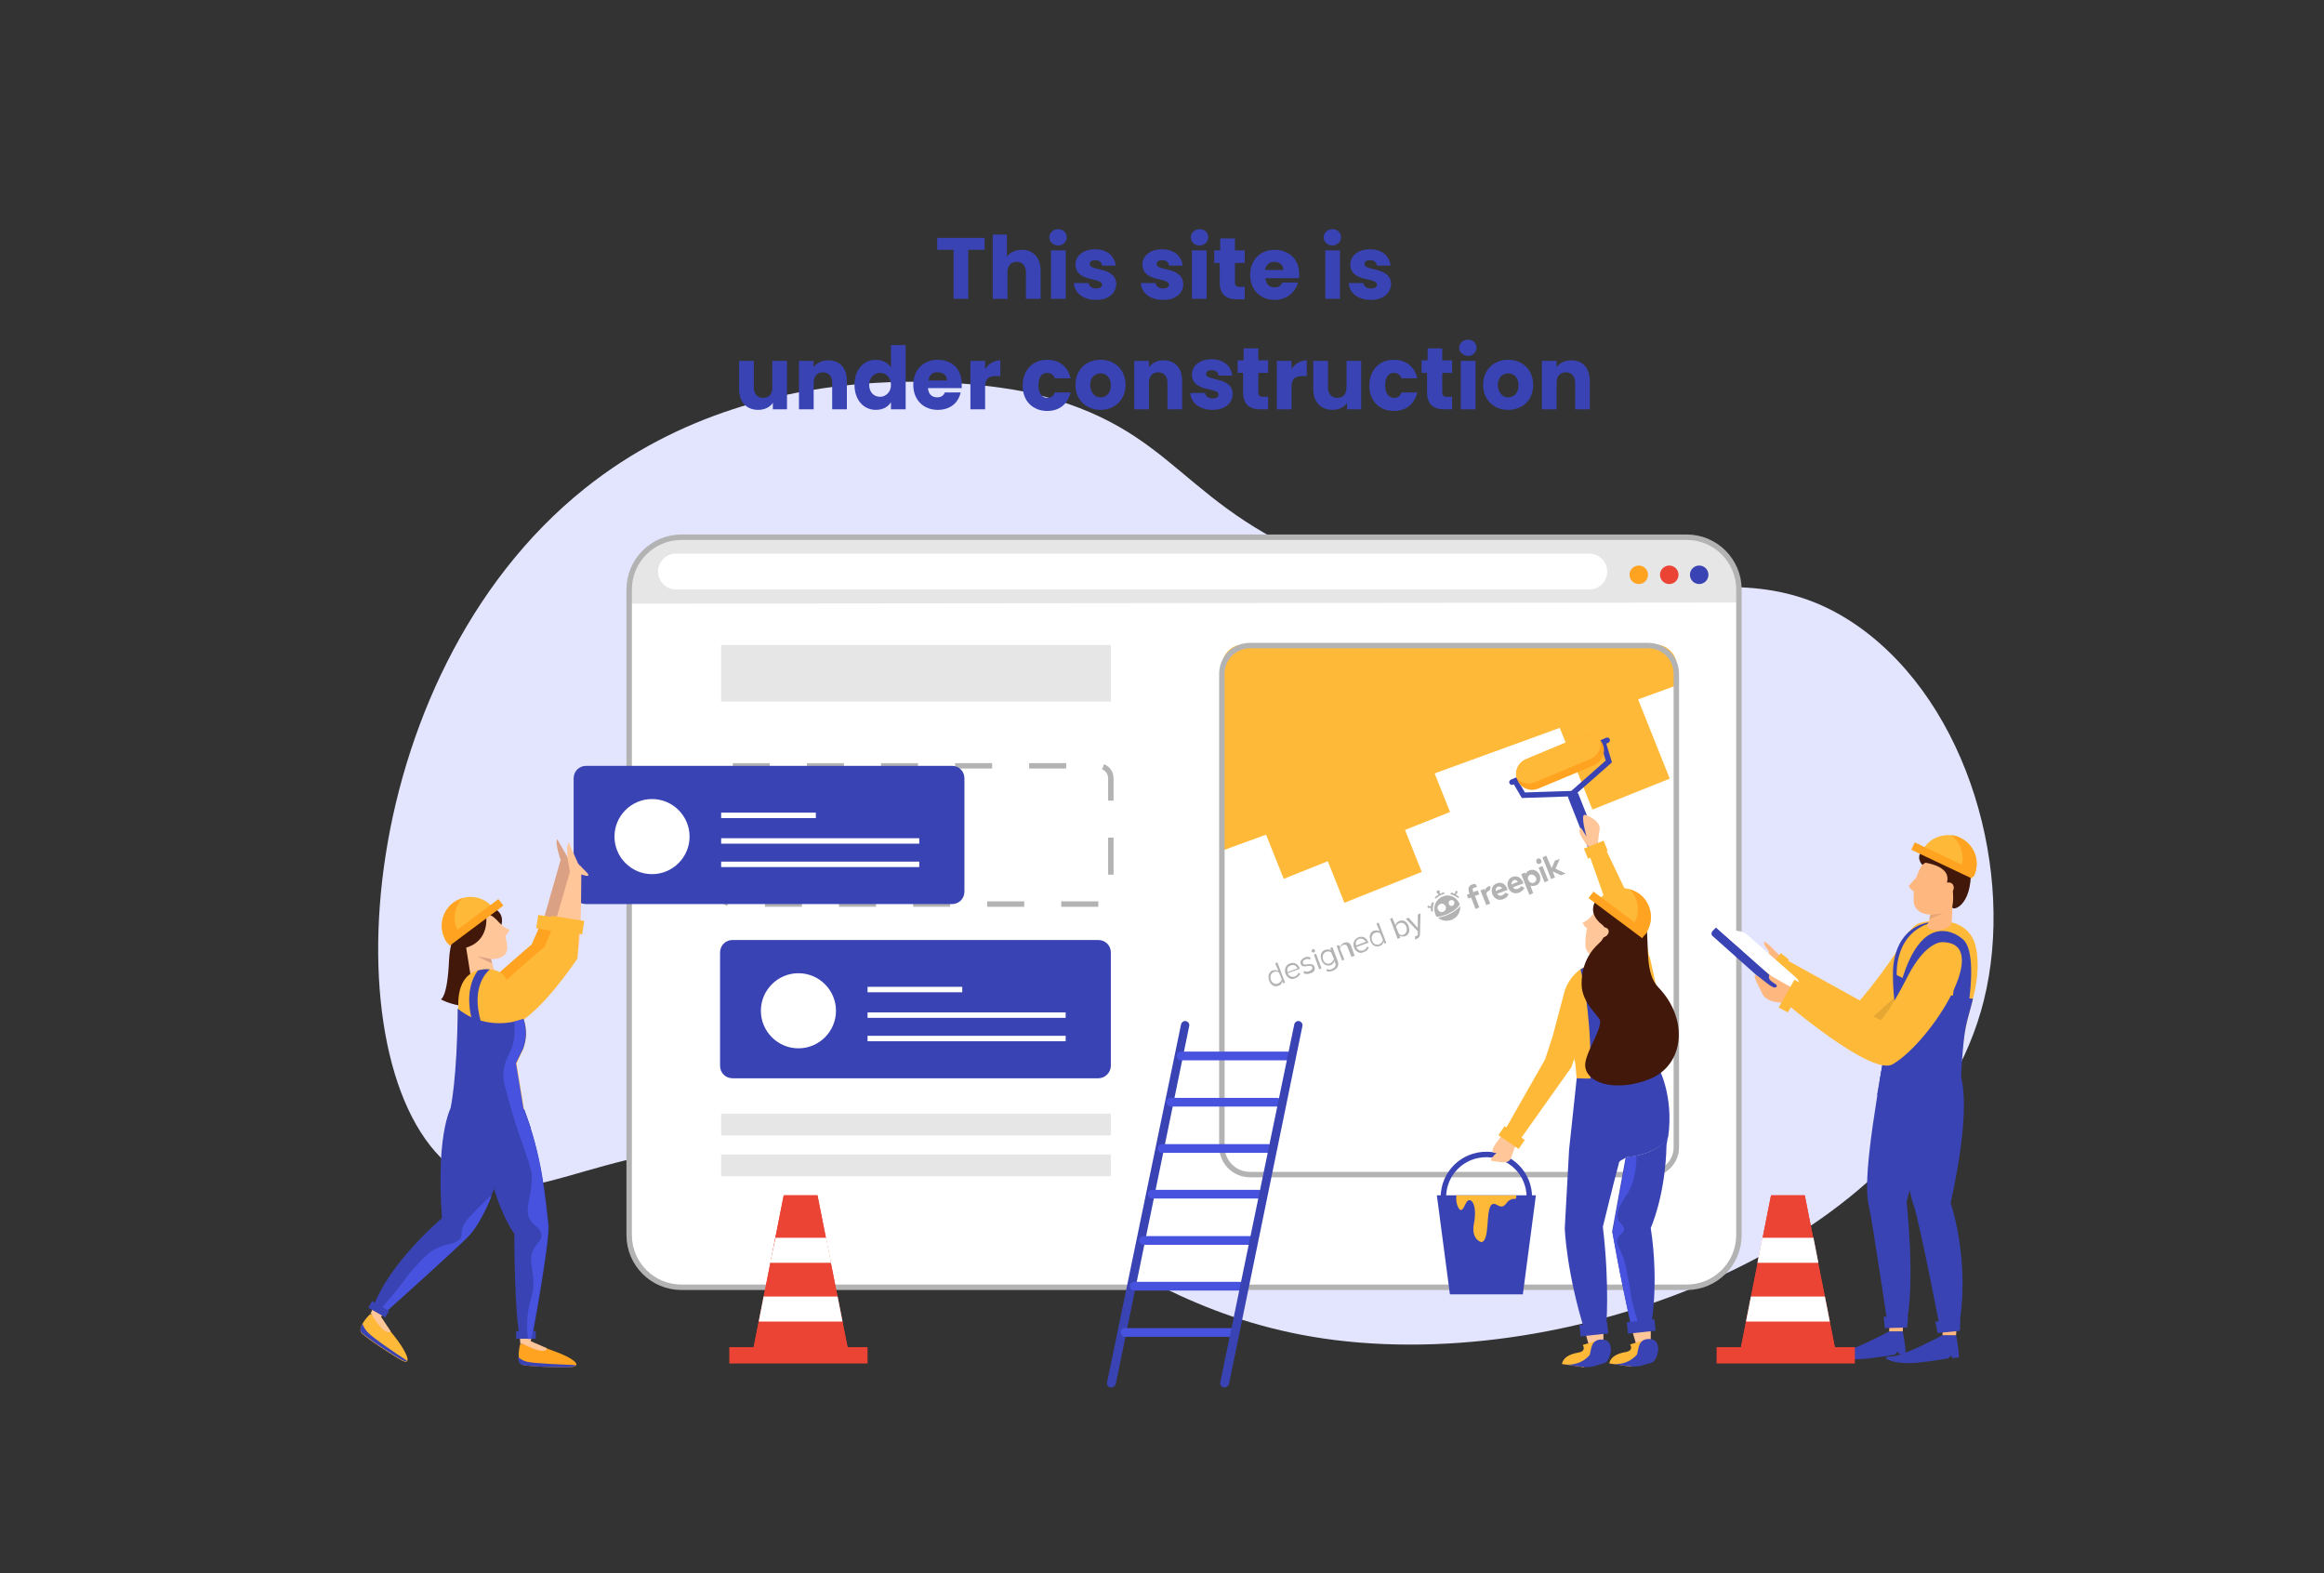 <?xml version="1.0" encoding="utf-8"?>
<!-- Generator: Adobe Illustrator 22.0.1, SVG Export Plug-In . SVG Version: 6.00 Build 0)  -->
<svg version="1.1" id="Layer_1" xmlns="http://www.w3.org/2000/svg" xmlns:xlink="http://www.w3.org/1999/xlink" x="0px" y="0px"
	 viewBox="0 0 427 289" style="enable-background:new 0 0 427 289;" xml:space="preserve">
<rect x="0" y="0" width="427" height="289" fill="#333333" stroke="none"/>
<style type="text/css">
	.st0{fill:#E3E5FF;}
	.st1{fill:#FFFFFF;}
	.st2{fill:#E6E6E6;}
	.st3{fill:#3943B3;}
	.st4{fill:none;stroke:#FFFFFF;stroke-miterlimit:10;}
	.st5{fill:#FFB939;}
	.st6{fill:none;stroke:#B3B3B3;stroke-miterlimit:10;}
	.st7{fill:none;stroke:#B3B3B3;stroke-miterlimit:10;stroke-dasharray:6.806,6.806;}
	.st8{fill:#FFA320;}
	.st9{fill:#EB4334;}
	.st10{fill:#FFC69A;}
	.st11{fill:#DAA184;}
	.st12{fill:#411809;}
	.st13{fill:#4753DE;}
	.st14{fill:#FFB780;}
	.st15{opacity:0.1;}
	.st16{fill:none;stroke:#3943B3;stroke-width:2;stroke-miterlimit:10;}
	.st17{fill:none;stroke:#3943B3;stroke-width:2;stroke-linecap:round;stroke-miterlimit:10;}
	.st18{fill:none;stroke:#3943B3;stroke-linecap:round;stroke-miterlimit:10;}
	.st19{fill:none;stroke:#3943B3;stroke-miterlimit:10;}
	.st20{fill:none;}
	.st21{fill:#B3B3B3;}
</style>
<g>
	<g>
		<g>
			<path class="st0" d="M107.5,89.7c34.7-27.7,79.5-18,81.4-17.6c28.4,6.6,27.1,21.4,58,32.5c45.1,16.2,68.8-7.8,94.7,10.6
				c20.2,14.4,28.7,45.3,22.9,68.6C353.7,227,292,252,245.3,246.2c-44.6-5.6-56.4-37-105.9-36.2c-32,0.5-42.9,13.9-55.3,5.3
				C60.2,198.9,64,124.4,107.5,89.7z"/>
			<path class="st1" d="M309.9,236.5H125.2c-5.3,0-9.6-4.3-9.6-9.6V108.3c0-5.3,4.3-9.6,9.6-9.6h184.7c5.3,0,9.6,4.3,9.6,9.6v118.6
				C319.5,232.2,315.2,236.5,309.9,236.5z"/>
			<path class="st2" d="M311.6,99.1H124.7c-4.9-0.2-8.9,3.1-8.7,8.8v3l203.1-0.2v-3.5C319.1,103,315.7,99.1,311.6,99.1z"/>
			<g>
				<path class="st3" d="M201.8,198.1h-67.2c-1.3,0-2.3-1-2.3-2.3V175c0-1.3,1-2.3,2.3-2.3h67.2c1.3,0,2.3,1,2.3,2.3v20.8
					C204.1,197,203.1,198.1,201.8,198.1z"/>
				<path class="st1" d="M153.6,185.7c0,3.8-3.1,6.9-6.9,6.9c-3.8,0-6.9-3.1-6.9-6.9c0-3.8,3.1-6.9,6.9-6.9
					C150.5,178.8,153.6,181.9,153.6,185.7z"/>
				<g>
					<line class="st4" x1="159.4" y1="186.5" x2="195.8" y2="186.5"/>
					<line class="st4" x1="159.4" y1="181.8" x2="176.8" y2="181.8"/>
					<line class="st4" x1="159.4" y1="190.8" x2="195.8" y2="190.8"/>
				</g>
			</g>
			<path class="st5" d="M308.1,125.9v-3.5c0-2.2-1.8-4-4-4h-75.6c-2.2,0-4,1.8-4,4v33.9L308.1,125.9z"/>
			
				<rect x="245.6" y="120.8" transform="matrix(0.929 -0.371 0.371 0.929 -32.754 103.743)" class="st5" width="15.3" height="32.3"/>
			<path class="st6" d="M302.8,215.8h-73.1c-2.9,0-5.2-2.3-5.2-5.2v-86.8c0-2.9,2.3-5.2,5.2-5.2h73.1c2.9,0,5.2,2.3,5.2,5.2v86.8
				C308.1,213.5,305.7,215.8,302.8,215.8z"/>
			
				<rect x="240.4" y="131.8" transform="matrix(0.929 -0.371 0.371 0.929 -37.199 102.601)" class="st5" width="15.3" height="32.3"/>
			
				<rect x="232.4" y="143.8" transform="matrix(0.929 -0.371 0.371 0.929 -39.066 99.876)" class="st5" width="15.3" height="15.3"/>
			
				<rect x="287.9" y="124.9" transform="matrix(0.929 -0.371 0.371 0.929 -29.268 119.353)" class="st5" width="15.3" height="21.7"/>
			<rect x="132.5" y="118.5" class="st2" width="71.6" height="10.4"/>
			<rect x="132.5" y="204.6" class="st2" width="71.6" height="4"/>
			<rect x="132.5" y="212.1" class="st2" width="71.6" height="4"/>
			<g>
				<path class="st7" d="M201.8,166.1h-67.2c-1.3,0-2.3-1-2.3-2.3V143c0-1.3,1-2.3,2.3-2.3h67.2c1.3,0,2.3,1,2.3,2.3v20.8
					C204.1,165.1,203.1,166.1,201.8,166.1z"/>
			</g>
			<g>
				<circle class="st8" cx="301.1" cy="105.6" r="1.7"/>
				<circle class="st9" cx="306.7" cy="105.6" r="1.7"/>
				<circle class="st3" cx="312.2" cy="105.6" r="1.7"/>
			</g>
			<path class="st1" d="M292,108.3H124.2c-1.8,0-3.3-1.5-3.3-3.3l0,0c0-1.8,1.5-3.3,3.3-3.3H292c1.8,0,3.3,1.5,3.3,3.3l0,0
				C295.3,106.8,293.9,108.3,292,108.3z"/>
			<path class="st6" d="M309.9,236.5H125.2c-5.3,0-9.6-4.3-9.6-9.6V108.3c0-5.3,4.3-9.6,9.6-9.6h184.7c5.3,0,9.6,4.3,9.6,9.6v118.6
				C319.5,232.2,315.2,236.5,309.9,236.5z"/>
			<g>
				<path class="st3" d="M174.9,166.1h-67.2c-1.3,0-2.3-1-2.3-2.3V143c0-1.3,1-2.3,2.3-2.3h67.2c1.3,0,2.3,1,2.3,2.3v20.8
					C177.2,165.1,176.2,166.1,174.9,166.1z"/>
				<path class="st1" d="M126.7,153.7c0,3.8-3.1,6.9-6.9,6.9c-3.8,0-6.9-3.1-6.9-6.9c0-3.8,3.1-6.9,6.9-6.9
					C123.6,146.8,126.7,149.9,126.7,153.7z"/>
				<g>
					<line class="st4" x1="132.5" y1="154.5" x2="168.9" y2="154.5"/>
					<line class="st4" x1="132.5" y1="149.8" x2="149.9" y2="149.8"/>
					<line class="st4" x1="132.5" y1="158.8" x2="168.9" y2="158.8"/>
				</g>
			</g>
			<g>
				<g>
					<path class="st8" d="M97.8,246.9c0,0,4.5,1.3,6.7,2.5c1.8,1,2,1.8-0.2,1.8c-2.8,0-6.1-0.1-8.1-0.4c-1.4-0.2-0.8-3.4-0.6-3.9
						L97.8,246.9z"/>
					<polygon class="st10" points="97.4,246.9 97.8,245.1 95.5,245.4 95.6,246.9 					"/>
					<path class="st3" d="M105.8,250.8c-2.4-0.1-7.5-0.3-8.9-0.6c-0.8-0.2-1.3-0.5-1.7-0.9c0,0.8,0.3,1.4,0.9,1.5
						c2,0.3,5.3,0.4,8.1,0.4C105.2,251.2,105.7,251,105.8,250.8z"/>
					<path class="st11" d="M87.1,185.7c0,0-0.6-2.7,4.2-6.2c4.7-3.5,7.3-6.1,7.3-6.1L103,158l1.6,0.7c0,0,0.1,12.2-0.6,15.8
						C103.3,178.1,88.3,193.7,87.1,185.7z"/>
					<path class="st8" d="M99.4,169.6l5.1,0.7l-0.2,4.2c0,0-7.4,11.6-12.3,13.4c-4.8,1.8-7.7-1-6.6-3c1.2-2,12.3-11.4,12.3-11.4
						L99.4,169.6z"/>
					
						<rect x="100.5" y="166.7" transform="matrix(-0.156 0.988 -0.988 -0.156 285.304 95.749)" class="st5" width="2.5" height="6.1"/>
					<path class="st11" d="M104.5,162.2c0,0-2.9-7.2-2.1-8c0,0,2.7,4.6,3.6,6.6"/>
					<g>
						<path class="st5" d="M69.9,242.5c0,0,3.2,3.4,4.4,5.7c1,1.8,0.8,2.6-1.1,1.4c-2.4-1.5-5.2-3.3-6.7-4.6c-1-0.9,1.1-3.3,1.6-3.6
							L69.9,242.5z"/>
						<polygon class="st10" points="69.6,242.3 70.9,241 68.7,240 68.1,241.3 						"/>
					</g>
					<g>
						<path class="st3" d="M96.3,203.8l-9.3-5.2c0,0,1.6,19.5,7.5,28.1c0,0,0,15.7,1.1,19.1l2.2-0.1c0,0,3.3-17.9,3-20.7
							C100.2,219.9,99.6,212.4,96.3,203.8z"/>
					</g>
					<g>
						<path class="st12" d="M86.5,167.9c0,0-3.7,1.8-4,8.6c-0.3,6.8-1.5,7.1-1.5,7.1s5,2.9,10.6,0L86.5,167.9z"/>
						<path class="st10" d="M90.9,168.5c1.5,1.4,2.2,3.6,2.3,5.6c0.1,2.3-3.4,2.6-5.4,1.5c-1.7-1-3-3.2-2.7-5
							C85.6,168.2,89,166.7,90.9,168.5z"/>
						<path class="st10" d="M88.9,171.3l-3.6,0.6l1.4,8.8c0.2,1.3,1.4,2.1,2.6,1.9l0,0c1.4-0.2,2.2-1.6,1.9-2.9L88.9,171.3z"/>
						<path class="st12" d="M89.3,168.1c0,0,0.9,4.9-4,6.1c-3.4,0.8-3.4-7.7,1.5-7.9c6.8-0.3,5.3,3.7,5.3,3.7S90.4,167.6,89.3,168.1
							z"/>
						<polygon class="st11" points="90.4,177 87.7,175.7 90.2,176.2 						"/>
					</g>
					<path class="st3" d="M94.5,199.8l-11.3,3c0,0-3.2,4.3-2,21c0,0-9.8,8.3-12.6,16.3l1.8,1.2c0,0,13.9-12.4,15.8-14.5
						C88.6,224.3,93.2,216,94.5,199.8z"/>
					<path class="st5" d="M93.3,180.6c-0.2-1-1-1.8-1.9-2.2c-2.1-0.8-7.2-0.8-7.2,6.1c-0.1,13.5-0.9,18.3-0.9,18.3s2.7,2.4,13,1.1
						l-1.4-8.5l1.2-2.6c0.8-2.1,0.7-4.4-0.2-6.4L93.3,180.6z"/>
					<path class="st10" d="M89.2,186.3c0,0-0.6-2.7,4.2-6.2c4.7-3.5,7.3-6.1,7.3-6.1l4.5-15.5l1.6,0.7c0,0,0.1,12.2-0.6,15.8
						C105.3,178.6,90.4,194.3,89.2,186.3z"/>
					<path class="st10" d="M104.7,160c0,0-1-4.4-0.2-5.2c0,0,0.8,1.8,1.7,3.8c0.3,0.6,2.9,2.5,1.5,2.3
						C106.4,160.6,104.7,160,104.7,160z"/>
					<path class="st10" d="M91.6,169.4c0,0,1.1,1.2,2,1.4c0,0-0.2,0.8-0.9,1.2L91.6,169.4z"/>
					<path class="st3" d="M74.8,250c-2-1.3-6.3-4.2-7.2-5.2c-0.6-0.6-0.8-1.1-1-1.6c-0.4,0.7-0.5,1.4-0.1,1.7
						c1.5,1.3,4.3,3.1,6.7,4.6C74,250,74.5,250.2,74.8,250z"/>
					<path class="st10" d="M68.2,241.4c0,0,2.5,4.3,3.6,3.2l-1.8-2.7L68.2,241.4z"/>
					<path class="st10" d="M95.9,246.8c0,0,4.3,2.4,4.6,0.9l-3-1.3L95.9,246.8z"/>
					<path class="st5" d="M101.8,169.8l4.6,0.9l-0.3,5.4c0,0-6.9,10.4-11.7,12.2c-4.8,1.8-7.7-1-6.6-3c1.2-2,12.3-11.4,12.3-11.4
						L101.8,169.8z"/>
					
						<rect x="102.9" y="166.9" transform="matrix(-0.156 0.988 -0.988 -0.156 288.305 93.567)" class="st5" width="2.5" height="6.1"/>
					<path class="st3" d="M96.3,203.8l1.2,3.4l-7.8,8.6l0.7-11.6C90.4,204.2,92.9,204.3,96.3,203.8z"/>
					<path class="st13" d="M87.2,222.6c-1.6,1.6-2.1,2.4-2.3,3.3c-0.2,0.8,0,0.9-0.2,1.4c-0.6,1.3-2.3,1-4.4,2
						c-1.5,0.7-2.5,1.8-4.5,4c-1,1.1-0.9,1.2-2.5,3.2c-1.9,2.4-3.1,3.6-3.6,4.4l0.8,0.5c0,0,13.9-12.4,15.8-14.5
						c1-1.1,2.5-3.4,4-7.1C90,219.7,89.1,220.7,87.2,222.6z"/>
					
						<rect x="94.7" y="244.6" transform="matrix(-1 -1.224647e-16 1.224647e-16 -1 193.131 490.554)" class="st3" width="3.6" height="1.4"/>
					<rect x="67.8" y="239.8" transform="matrix(-0.866 -0.5 0.5 -0.866 9.604 483.612)" class="st3" width="3.6" height="1.4"/>
				</g>
				<g>
					<g>
						<path class="st5" d="M82.3,173.4l8.3-6.6c-1.8-2.3-5.1-2.7-7.4-0.9C80.9,167.8,80.5,171.1,82.3,173.4"/>
					</g>
					<path class="st8" d="M85,165c-0.6,0.2-1.2,0.5-1.8,0.9c-2.3,1.8-2.7,5.1-0.9,7.4l2.2-1.7C83,169.6,83.3,166.8,85,165z"/>
					
						<rect x="81" y="168.8" transform="matrix(0.801 -0.598 0.598 0.801 -84.094 85.767)" class="st8" width="12.3" height="1.5"/>
				</g>
				<path class="st3" d="M96.1,192.7c0.7-1.8,0.7-3.7,0.1-5.5c-3.1,1.1-5.8,0.9-7.9,0.3c-1.7-6.1,1-8.8,1.7-9.4
					c-0.7-0.1-1.4,0-2.2,0.2c-1.1,1.5-2.2,4.3-1.2,8.6c-1.6-0.8-2.5-1.6-2.5-1.6l0,0c-0.1,12.9-1.3,18.2-1.3,18.2s3,1.8,13.3,0.5
					l-1.4-8.5L96.1,192.7z"/>
				<path class="st13" d="M100.7,225.1c-0.6-5.2-1.1-12.8-4.5-21.3l-1.4-8.5l1.2-2.6c0.7-1.8,0.7-3.7,0.1-5.5
					c-0.5,0.2-1.1,0.3-1.6,0.5c0.1,1.5,0.2,3.5-0.8,5.6c-0.3,0.7-0.9,1.6-1.1,3c-0.3,1.7,0.1,3,0.3,3.8c1.2,4.5,2.3,7.8,2.3,7.8
					c1.6,4.5,2.4,6.8,2.5,7.9c0.2,4.1-1.7,6.4-0.1,8.6c0.8,1,1.8,1.3,1.9,2.5c0.1,1-0.9,1.4-1.5,2.7c-0.9,1.8-0.1,3.1,0,5.7
					c0.1,2.7-0.6,3-1,5.9c-0.2,1.5-0.2,3.3,0,4.8l0.6,0C97.7,245.8,101,228,100.7,225.1z"/>
			</g>
			<g>
				<g>
					<polygon class="st9" points="156,248.9 138.2,248.9 144,219.6 150.2,219.6 					"/>
					<rect x="134" y="247.5" class="st9" width="25.4" height="3"/>
				</g>
				<polygon class="st9" points="156,248.9 138.2,248.9 144,219.6 150.2,219.6 				"/>
				<polygon class="st1" points="141.5,232 152.7,232 151.8,227.4 142.5,227.4 				"/>
				<polygon class="st1" points="139.4,242.8 154.8,242.8 153.9,238.2 140.3,238.2 				"/>
			</g>
			<g>
				<g>
					<g>
						<path class="st3" d="M347.1,244.6c0,0-7,3.8-9.3,3.9c-2.3,0-0.6,1,1.9,1.2c2,0.2,5.9-0.4,8.3-0.8c0.2,0,0.7-0.6,0.7-0.6
							c0.2,0.5,0.2,0.5,0.2,0.5c0.2,0,1.2-0.1,1.2-0.1c0.1-1.2-0.5-4.1-0.5-4.1L347.1,244.6z"/>
						<g>
							<polygon class="st14" points="347.1,244.6 347.2,242.7 349.7,242.8 349.6,244.6 							"/>
						</g>
					</g>
				</g>
				<path class="st3" d="M347.1,188.7l8.3,1.4c0,0-2.5,22.1-5.1,30.7c0,0,1.7,14.8-0.1,22.8l-3.3,0.2c0,0-2.8-18.9-3.5-22.1
					C342.4,217.8,343.5,208.5,347.1,188.7z"/>
				<polygon class="st3" points="346.1,241.9 346.3,244 350.4,243.9 350.6,242 				"/>
				<g>
					<g>
						<g>
							<path class="st3" d="M356.9,245.3c0,0-7,3.8-9.3,3.9c-2.3,0-0.6,1,1.9,1.2c2,0.2,5.9-0.4,8.3-0.8c0.2,0,0.7-0.6,0.7-0.6
								c0.2,0.5,0.2,0.5,0.2,0.5c0.2,0,1.2-0.1,1.2-0.1c0.1-1.2-0.5-4.1-0.5-4.1L356.9,245.3z"/>
							<g>
								<polygon class="st14" points="356.9,245.3 357,243.5 359.5,243.6 359.4,245.3 								"/>
							</g>
						</g>
					</g>
					<path class="st3" d="M351.1,190l8.8,6.8c0,0,2.9,4.3-1.5,24.2c0,0,3.8,11,1.4,23.3l-3.2,0.5c0,0-3.9-20.3-5-23.4
						C350.2,217.6,349.1,207.3,351.1,190z"/>
					<polygon class="st3" points="355.6,242.8 356,244.9 360.1,244.5 360.2,242.5 					"/>
					<polygon class="st3" points="350.4,196.7 345.7,196.6 344.9,201.1 351.8,212.9 					"/>
				</g>
				<path class="st3" d="M347.3,249.5"/>
				<g>
					<g>
						<path class="st5" d="M355.5,172.1c0,0-3.2-2.9-7.2,3c-4,5.9-6.6,8.7-6.6,8.7l-15-8.3l-1.6,3.2c0,0,13.5,15.5,17.8,14.4
							C347.3,192,365.2,173.1,355.5,172.1z"/>
						<path class="st14" d="M325.2,178.7c0,0-7.3-5.6-3.8-4.6c1.6,0.4,3,1.6,3.5,1.1c0.5-0.5-0.6-0.9-0.8-2c-0.2-1,3.2,2.7,3.2,2.7
							L325.2,178.7z"/>
						<g class="st15">
							<polygon points="330.3,180.3 336.6,186.1 329.5,182.8 							"/>
						</g>
						<g class="st15">
							<g>
								<polygon points="341.3,189.4 348.8,182.6 348.8,184.4 345,190.4 								"/>
							</g>
						</g>
						<polygon class="st5" points="324.3,178.6 325.9,179.8 328.7,176.3 327.2,175.1 						"/>
					</g>
					<path class="st5" d="M352.4,169.7c2.5-0.9,9.6-1.5,10.7,4.6c1,5.6-1.1,10.4-1.9,14.3c-0.6,2.8-0.9,7-0.9,7s-4.7,5.5-13.3,3
						l0.6-9.4l0.6-5.2c-0.5-5.9-0.3-6.7,0.7-9.6c0.4-1.2,2.1-3.9,3.2-4.5C352.1,169.8,352.2,169.8,352.4,169.7z"/>
					<path class="st3" d="M348.5,179.4l-0.7-0.6c0-3.8,1.6-9,7.7-9.5h0.2C347.8,170.9,348.5,179.3,348.5,179.4z"/>
					<path class="st14" d="M354.6,159.9l4.5,0l-0.5,9.4c0,0.3-0.1,0.6-0.3,0.8c-1.8,1.3-3.4,0.7-3.4,0.7c-1.5-0.4-0.4-1.1-0.2-2.8
						L354.6,159.9z"/>
					<path class="st14" d="M354,157.7c-2.2,2.8-2.4,5.2-2.4,7.7c0.1,3.2,4.3,3.2,7,1.5c2.4-1.5,3.5-4.2,2.9-6.8
						C360.9,156.8,356.4,154.8,354,157.7z"/>
					<g class="st15">
						<polygon points="354.4,168.9 357,167.8 354.6,168.1 						"/>
					</g>
					<path class="st14" d="M352.6,160.8c0,0-0.9,0.7-1.9,2c0,0,0.4,0.8,1.2,1.1L352.6,160.8z"/>
					<path class="st12" d="M362.1,159.6c-0.2-4.3-7.7-4.3-8.6-3.6c-1.8,1.4-0.3,2.9-0.3,2.9l0.4-0.3c0.1,0,0.1-0.1,0.2-0.1
						c1.1,0.2,5,1,3.8,4c-0.3,0.8,0.4,1.1,1.2,1.2c0.1,0.9,0.1,1.9-0.1,2.9C358.5,167.5,362.4,166.7,362.1,159.6z"/>
					<g>
						<g>
							<path class="st3" d="M330.6,184l-1.1,1.2L314.7,172c-0.3-0.2-0.3-0.6-0.1-0.9l0.7-0.7L330.6,184z"/>
						</g>
						<path class="st1" d="M330,179.6c0.4,0.4,0.7,0.9,0.7,1.5l0,2.9l-15.4-13.6l4.4,0.7c0.5,0.1,1,0.3,1.4,0.7L330,179.6z"/>
					</g>
					<path class="st14" d="M356.1,164.4c0.3,0.5,1.2,0.5,2,0c0.8-0.5,1.1-1.3,0.7-1.9c-0.3-0.5-1.2-0.5-2,0
						C356.1,163,355.8,163.9,356.1,164.4z"/>
					<path class="st3" d="M360.3,198.1c0,0,0.3-6.7,0.9-9.5c0.3-1.6,0.9-3.3,1.3-5.1c-5.6-0.5-11-2.8-14.7-4.7c0,1.2,0,2.8,0.3,5.3
						l-1.2,5.2l-1.6,9.6C354,201.3,360.3,198.1,360.3,198.1z"/>
					<path class="st16" d="M354.6,170"/>
				</g>
				<path class="st3" d="M357.5,204.1l-2.9-0.8c3.8-13.9,5.6-26.9,4-28.4c-1-0.9-1.7-0.9-2.1-0.8c-2.2,0.6-4.3,5.4-5,7.7l-2.3-0.9
					c0.3-0.9,2.1-8.5,6.5-9.7c1.2-0.3,3-0.3,5,1.4C364.6,176.2,359.8,195.8,357.5,204.1z"/>
				<g>
					<path class="st5" d="M356.7,173.1c0,0-3,0-6.2,6.3c-3.2,6.3-4.9,8-4.9,8l-15.1-6.7l-2.6,3.4c0,0,16.1,13.8,19.9,11.4
						C354.9,191.3,366.5,172.9,356.7,173.1z"/>
					<path class="st14" d="M328,184.2c0,0-3.4,0.3-4.3-1.8c-0.5-1.3-2.4-4.2-0.5-2.9c1.1,0.8,2.7,2.4,3.2,1.8
						c0.5-0.6-1.9-0.9-1.3-2.2l4,2.3L328,184.2z"/>
				</g>
				<polygon class="st5" points="326.8,185.1 328.5,186 331.4,180.9 329.7,180 				"/>
				<g>
					<g>
						<path class="st5" d="M362.6,161.1l-9.4-4.8c1.3-2.6,4.5-3.6,7.1-2.3C362.9,155.3,364,158.5,362.6,161.1"/>
					</g>
					<path class="st8" d="M358.4,153.4c0.7,0.1,1.3,0.2,1.9,0.6c2.6,1.3,3.6,4.5,2.3,7.1l-2.5-1.2
						C361.2,157.5,360.4,154.8,358.4,153.4z"/>
					
						<rect x="356.4" y="152.1" transform="matrix(0.428 -0.904 0.904 0.428 61.134 413.209)" class="st8" width="1.5" height="12.3"/>
				</g>
			</g>
			<g>
				<g>
					<polygon class="st9" points="337.4,248.9 319.6,248.9 325.4,219.6 331.6,219.6 					"/>
					<rect x="315.4" y="247.5" class="st9" width="25.4" height="3"/>
				</g>
				<polygon class="st9" points="337.4,248.9 319.6,248.9 325.4,219.6 331.6,219.6 				"/>
				<polygon class="st1" points="322.9,232 334.1,232 333.2,227.4 323.8,227.4 				"/>
				<polygon class="st1" points="320.8,242.8 336.2,242.8 335.3,238.2 321.7,238.2 				"/>
			</g>
			<g>
				<g>
					<path class="st3" d="M204.2,254.9c0.4,0,0.7-0.3,0.8-0.6l13.5-65.8c0.1-0.4-0.2-0.8-0.6-0.9c-0.4-0.1-0.8,0.2-0.9,0.6
						L203.4,254c-0.1,0.4,0.2,0.8,0.6,0.9C204.1,254.9,204.1,254.9,204.2,254.9z"/>
					<path class="st13" d="M217,194.8h19.5c0.4,0,0.8-0.3,0.8-0.8c0-0.4-0.3-0.8-0.8-0.8H217c-0.4,0-0.8,0.3-0.8,0.8
						C216.3,194.5,216.6,194.8,217,194.8z"/>
					<path class="st13" d="M215.1,203.3h19.5c0.4,0,0.8-0.3,0.8-0.8c0-0.4-0.3-0.8-0.8-0.8h-19.5c-0.4,0-0.8,0.3-0.8,0.8
						C214.4,203,214.7,203.3,215.1,203.3z"/>
					<path class="st13" d="M213.5,211.8H233c0.4,0,0.8-0.3,0.8-0.8c0-0.4-0.3-0.8-0.8-0.8h-19.5c-0.4,0-0.8,0.3-0.8,0.8
						C212.7,211.4,213.1,211.8,213.5,211.8z"/>
					<path class="st13" d="M211.7,220.2h19.5c0.4,0,0.8-0.3,0.8-0.8c0-0.4-0.3-0.8-0.8-0.8h-19.5c-0.4,0-0.8,0.3-0.8,0.8
						C211,219.9,211.3,220.2,211.7,220.2z"/>
					<path class="st13" d="M210.1,228.7h19.5c0.4,0,0.8-0.3,0.8-0.8c0-0.4-0.3-0.8-0.8-0.8h-19.5c-0.4,0-0.8,0.3-0.8,0.8
						C209.3,228.3,209.6,228.7,210.1,228.7z"/>
					<path class="st13" d="M208.4,237.1h19.5c0.4,0,0.8-0.3,0.8-0.8c0-0.4-0.3-0.8-0.8-0.8h-19.5c-0.4,0-0.8,0.3-0.8,0.8
						C207.6,236.8,208,237.1,208.4,237.1z"/>
					<path class="st13" d="M206.7,245.6h19.5c0.4,0,0.8-0.3,0.8-0.8c0-0.4-0.3-0.8-0.8-0.8h-19.5c-0.4,0-0.8,0.3-0.8,0.8
						C206,245.3,206.3,245.6,206.7,245.6z"/>
					<path class="st3" d="M225,254.9c0.4,0,0.7-0.3,0.8-0.6l13.5-65.8c0.1-0.4-0.2-0.8-0.6-0.9c-0.4-0.1-0.8,0.2-0.9,0.6L224.2,254
						c-0.1,0.4,0.2,0.8,0.6,0.9C224.9,254.9,224.9,254.9,225,254.9z"/>
				</g>
			</g>
			<g>
				<g>
					<line class="st17" x1="289.1" y1="146.3" x2="293.1" y2="156.4"/>
					<polyline class="st18" points="278.6,143.9 279.9,146.1 288.9,145.8 295.6,139.9 294.6,136.6 					"/>
					<line class="st18" x1="295.3" y1="136" x2="277.8" y2="143.7"/>
					<path class="st8" d="M292.9,140.6l-10.3,4.3c-1.5,0.6-3.2-0.1-3.8-1.6l0,0c-0.6-1.5,0.1-3.2,1.6-3.8l10.3-4.3
						c1.5-0.6,3.2,0.1,3.8,1.6l0,0C295.1,138.2,294.4,139.9,292.9,140.6z"/>
					<path class="st5" d="M282,143.7l10.3-4.3c1.3-0.6,2-2,1.7-3.4c-0.8-1-2.2-1.3-3.4-0.8l-10.3,4.3c-1.3,0.6-2,2-1.7,3.4
						C279.5,143.9,280.8,144.2,282,143.7z"/>
				</g>
				<g>
					<g>
						<polygon class="st3" points="279.8,237.8 266.4,237.8 264,219.6 282.2,219.6 						"/>
						<path class="st19" d="M265.2,220c0-4.4,3.5-7.9,7.9-7.9c4.4,0,7.9,3.5,7.9,7.9"/>
					</g>
					<path class="st5" d="M278.5,220.2c0.1-0.1,0.1-0.3,0.1-0.6h-11c-0.2,1.2,0.3,2.6,0.8,2.7c0.6,0.1,0.9-1.9,1.6-1.8
						c0.6,0,1.4,1.3,0.8,4.4c-0.5,2.7,1.2,3.3,1.4,3.3c1.7-0.3,0.6-6.6,2.1-7c0.6-0.2,1.1,0.7,1.9,0.4c0.6-0.3,0.7-1,1.4-1.2
						C278.1,220.1,278.3,220.4,278.5,220.2z"/>
				</g>
				<g>
					<g>
						<g>
							<path class="st5" d="M290,203.2l8.6,1.5l6.5-3.3c0,0-0.6-4.6-0.6-5.8c0.1-3.1,1.6-9.9-0.6-14.9c-1.6-3.6-4.6-2-8.3-0.8
								l-4.2,0.5c0,0-6.8-4.1-2,14.8C289.7,197.4,290,203.2,290,203.2z"/>
							<g>
								<path class="st10" d="M293.6,166.8c-1.7,1.7-2.4,4.4-2.3,6.9c0.1,2.7,4.2,2.8,6.5,1.4c2-1.3,3.4-4,2.8-6.2
									C299.9,166.1,295.8,164.5,293.6,166.8z"/>
								<path class="st10" d="M292.7,168c0,0-1,1.2-1.9,1.5c0,0,0.2,0.8,0.9,1.1L292.7,168z"/>
							</g>
							<g>
								<path class="st5" d="M287.5,182l-2.2,8.3l-1.4,4.3l-8.3,14.6l2.6,1.7l10.5-14.8l1.6-4.6l6.2-12.2c0.5-1.4-2.5-1.4-4-1.9
									C291.2,177.1,288.5,179,287.5,182z"/>
								<path class="st10" d="M276,208.6c0,0-3.2,3.5-1,3.2c1.5-0.2,0.4-0.4,0.4-0.4s-2.2,1.9-1.2,1.9c0.9,0,2.9,0.8,3.4-0.5
									c0.6-1.6,0.9-2.5,0.9-2.5L276,208.6z"/>
								
									<rect x="276.6" y="206.8" transform="matrix(0.563 -0.827 0.827 0.563 -51.442 320.877)" class="st5" width="2" height="4.5"/>
							</g>
							<g>
								<g>
									<polygon class="st5" points="297.2,171.8 291.6,155.9 294.4,154.7 302.2,171 303,175.8 297.8,176.3 									"/>
									<path class="st5" d="M302.2,187.3c-1.5,0.2-2.9-0.8-3.1-2.3l-1.2-8.8l5.2-0.5l1.7,7.7C304.9,185,303.6,187.1,302.2,187.3z"
										/>
								</g>
								<path class="st10" d="M292.4,156.2c0,0-3.2-3.4-1.9-4.1l1,1.6c0,0-1.2-4.2-0.3-4c0.9,0.2,3,1.4,2.7,2.7
									c-0.2,1.6-0.4,3-0.4,3L292.4,156.2z"/>
								
									<rect x="292.3" y="154.1" transform="matrix(0.371 0.929 -0.929 0.371 329.361 -174.272)" class="st5" width="2" height="3.9"/>
							</g>
							<polygon class="st10" points="292.9,173.8 293.3,182.7 298.2,181.1 295.9,173 							"/>
							<path class="st3" d="M294.5,199.2c0.3-10.2-1-18.3-1.9-21.6c-0.6-0.2-1.4,0-2.2,0.5c0.8,3.1,2.1,10.4,1.8,21L294.5,199.2z"/>
						</g>
						<g>
							<g>
								<path class="st3" d="M306.5,208.9c1.1-7.8-1.9-13-1.9-13c-5,2.8-14.9,2.2-14.9,2.2l-1.4,13.1l-0.8,14.5
									c0,0,0.3,8.1,3.7,18.9l3.9-0.6c0,0,0.7-7.7-0.6-18.6c0,0,1.9-7.8,3-11.9c0.1-0.3,1.2-0.7,1.3-0.9
									C298.8,212.6,304.5,212.3,306.5,208.9z"/>
								<path class="st3" d="M299.9,244.5l3.4-0.5c0,0,1.6-7.9,0-18.4c0,0,2.7-5.9,2.9-15.3c0.1-0.5,0.2-0.9,0.2-1.4
									c-1.9,3.4-7.7,3.7-7.7,3.7l-2.5,13.7C296.3,226.4,297.3,233,299.9,244.5z"/>
								<path class="st13" d="M300.7,212.4c-1.1,0.2-1.9,0.3-1.9,0.3l-2.5,13.7c0,0,1,6.5,3.6,18c0.4-0.3,0.7-0.6,0.9-1
									c0.3-0.8-0.2-1.3-0.8-3.8c-0.4-1.6-0.2-1.3-0.8-4.5c-0.5-2.4-0.7-3.6-1-4.2c-0.6-1.7-1.3-2.4-1-3.3c0.3-0.9,1.2-1,1.2-1.8
									c0-0.6-0.6-0.9-1-1.5c-0.8-1.4,0.8-3.7,1.2-4.4C299.7,218.5,300.6,216.2,300.7,212.4z"/>
							</g>
							<polygon class="st10" points="291.2,244.6 291.9,247 294.6,246.8 294.6,244.1 							"/>
							<g>
								<path class="st5" d="M287,250.6c0,0,0-1.6,3-2.1c1.6-0.3,0.8-1.4,0.8-1.4l3-0.9l-2.8,5L287,250.6z"/>
								<g>
									<path class="st3" d="M294.3,246.1c-2,0-1.9,1.7-2.2,2.8l0,0c0,0-1.4,2-4.4,1.8c0.7,0.1,1.9,0.3,2.8,0.4
										c0.9,0.1,1.9,0.1,2.7-0.2l1.7-0.5c1-0.5,2-4.2-0.5-4.3C294.4,246.1,294.3,246.1,294.3,246.1z"/>
									<path class="st8" d="M287.2,250.6c0.2,0,0.3,0,0.5,0.1C287.1,250.6,286.8,250.5,287.2,250.6z"/>
								</g>
							</g>
							<polygon class="st10" points="299.9,244.5 300.6,246.9 303.3,246.7 303.3,244 							"/>
							<g>
								<path class="st5" d="M295.7,250.5c0,0,0-1.6,3-2.1c1.6-0.3,0.8-1.4,0.8-1.4l3-0.9l-2.8,5L295.7,250.5z"/>
								<g>
									<path class="st3" d="M303,246c-2,0-1.9,1.7-2.2,2.8l0,0c0,0-1.4,2-4.4,1.8c0.7,0.1,1.9,0.3,2.8,0.4
										c0.9,0.1,1.9,0.1,2.7-0.2l1.7-0.5c1-0.5,2-4.2-0.5-4.3C303.1,246,303,246,303,246z"/>
									<path class="st8" d="M295.9,250.5c0.2,0,0.3,0,0.5,0.1C295.8,250.5,295.5,250.4,295.9,250.5z"/>
								</g>
							</g>
						</g>
						
							<rect x="290.4" y="243.1" transform="matrix(0.994 -0.108 0.108 0.994 -24.715 33.158)" class="st3" width="5.1" height="2.1"/>
						
							<rect x="299.1" y="242.6" transform="matrix(0.994 -0.108 0.108 0.994 -24.609 34.097)" class="st3" width="5.1" height="2.1"/>
						<path class="st1" d="M292.8,177.1l-0.1,1.5c0,0,2,0.7,3.2,0.3c1.2-0.4,1.7-1.5,1.7-1.5l-0.4-1.1
							C297.2,176.3,296.1,178,292.8,177.1z"/>
						<path class="st12" d="M293.8,164.7c0,0-2.9,2.6,0.7,5.3c0,0,1.3,1-0.6,3.3c-0.4,0.5-0.4,1.2,0,1.6c1.2,1.4,3.8,3.4,6.5-0.9
							c1.3-2,1.4-4.3,0.4-5.7c-1-1.3-2-2.1-3.5-2.6C295.8,165.2,295,165.4,293.8,164.7z"/>
						<path class="st12" d="M293.8,173.3c-3.4,3-3.2,7-3.2,7.6c0,3.3,3.3,5.9,3.4,6.6c0.2,2.1-3.2,6.5-2.7,8.7
							c0.7,3.2,6.3,4.3,11.9,2c6.3-2.6,7.1-11,1.5-16.8c-2.5-2.6-1.7-7.6-2.2-11.2c-0.3-2.2-0.9,0.1-2-1.5c-1.6-2.4-5.5-3.3-6.1-2.5
							c-0.6,0.7,1.9,2.5,1.4,4.6C295.5,171.9,295.1,172.1,293.8,173.3z"/>
						<path class="st10" d="M295.5,170.8c0.2,0.4,0,1-0.6,1.3c-0.5,0.3-1.2,0.2-1.4-0.3c-0.2-0.4,0-1,0.6-1.3
							C294.6,170.2,295.3,170.4,295.5,170.8z"/>
					</g>
				</g>
				<g>
					<g>
						<path class="st5" d="M302.2,171.8l-8.3-6.6c1.8-2.3,5.1-2.7,7.4-0.9C303.6,166.2,304,169.5,302.2,171.8"/>
					</g>
					<path class="st8" d="M299.5,163.4c0.6,0.2,1.2,0.5,1.8,0.9c2.3,1.8,2.7,5.1,0.9,7.4l-2.2-1.7
						C301.4,168,301.2,165.2,299.5,163.4z"/>
					
						<rect x="296.6" y="161.8" transform="matrix(0.598 -0.801 0.801 0.598 -15.096 305.83)" class="st8" width="1.5" height="12.3"/>
				</g>
			</g>
		</g>
		<g>
			<rect x="19.9" y="63.4" class="st20" width="388.2" height="20.3"/>
			<path class="st3" d="M144.8,75.2H142V74c-0.5,0.8-1.5,1.3-2.7,1.3c-2.1,0-3.5-1.4-3.5-3.8v-5.2h2.7v4.9c0,1.2,0.7,1.9,1.7,1.9
				c1.1,0,1.7-0.7,1.7-1.9v-4.9h2.7V75.2z"/>
			<path class="st3" d="M152.9,70.3c0-1.2-0.7-1.9-1.7-1.9c-1,0-1.7,0.7-1.7,1.9v4.9h-2.7v-8.9h2.7v1.2c0.5-0.8,1.5-1.3,2.7-1.3
				c2.1,0,3.4,1.4,3.4,3.8v5.2h-2.7V70.3z"/>
			<path class="st3" d="M160.9,66.1c1.2,0,2.2,0.5,2.8,1.4v-4.1h2.7v11.8h-2.7v-1.3c-0.5,0.8-1.4,1.4-2.8,1.4
				c-2.2,0-3.9-1.8-3.9-4.6C157,67.9,158.7,66.1,160.9,66.1z M161.7,68.5c-1,0-2,0.8-2,2.2c0,1.4,0.9,2.2,2,2.2c1,0,2-0.8,2-2.2
				S162.7,68.5,161.7,68.5z"/>
			<path class="st3" d="M172.3,75.3c-2.6,0-4.5-1.8-4.5-4.6s1.9-4.6,4.5-4.6c2.6,0,4.4,1.7,4.4,4.4c0,0.3,0,0.5,0,0.8h-6.2
				c0.1,1.2,0.8,1.7,1.7,1.7c0.8,0,1.2-0.4,1.4-0.9h2.9C176.1,74,174.6,75.3,172.3,75.3z M170.6,69.9h3.4c0-1-0.8-1.5-1.7-1.5
				C171.4,68.3,170.7,68.9,170.6,69.9z"/>
			<path class="st3" d="M181,75.2h-2.7v-8.9h2.7v1.5c0.6-0.9,1.6-1.6,2.8-1.6v2.9H183c-1.3,0-2,0.4-2,2V75.2z"/>
			<path class="st3" d="M192.4,66.1c2.2,0,3.8,1.2,4.3,3.4h-2.9c-0.2-0.6-0.7-1-1.4-1c-1,0-1.6,0.8-1.6,2.3s0.7,2.3,1.6,2.3
				c0.8,0,1.2-0.4,1.4-1h2.9c-0.5,2.1-2,3.4-4.3,3.4c-2.6,0-4.5-1.8-4.5-4.6C187.9,67.9,189.8,66.1,192.4,66.1z"/>
			<path class="st3" d="M202.2,75.3c-2.6,0-4.6-1.8-4.6-4.6s2-4.6,4.6-4.6c2.6,0,4.6,1.8,4.6,4.6S204.8,75.3,202.2,75.3z M202.2,73
				c1,0,1.9-0.7,1.9-2.2c0-1.5-0.9-2.2-1.9-2.2c-1,0-1.9,0.7-1.9,2.2C200.4,72.2,201.2,73,202.2,73z"/>
			<path class="st3" d="M214.5,70.3c0-1.2-0.7-1.9-1.7-1.9c-1,0-1.7,0.7-1.7,1.9v4.9h-2.7v-8.9h2.7v1.2c0.5-0.8,1.5-1.3,2.7-1.3
				c2.1,0,3.4,1.4,3.4,3.8v5.2h-2.7V70.3z"/>
			<path class="st3" d="M222.8,75.3c-2.4,0-4-1.3-4.1-3.1h2.7c0.1,0.6,0.6,1,1.4,1c0.7,0,1.1-0.3,1.1-0.7c0-1.4-4.9-0.4-4.9-3.7
				c0-1.5,1.3-2.8,3.6-2.8c2.3,0,3.6,1.3,3.8,3h-2.5c-0.1-0.6-0.5-1-1.3-1c-0.6,0-1,0.3-1,0.7c0,1.4,4.8,0.4,4.9,3.7
				C226.4,74.2,225,75.3,222.8,75.3z"/>
			<path class="st3" d="M228.5,68.5h-1.1v-2.3h1.1v-2.2h2.7v2.2h1.8v2.3h-1.8v3.6c0,0.5,0.2,0.8,0.8,0.8h1v2.3h-1.4
				c-1.9,0-3.2-0.8-3.2-3.1V68.5z"/>
			<path class="st3" d="M237.3,75.2h-2.7v-8.9h2.7v1.5c0.6-0.9,1.6-1.6,2.8-1.6v2.9h-0.8c-1.3,0-2,0.4-2,2V75.2z"/>
			<path class="st3" d="M250.2,75.2h-2.7V74c-0.5,0.8-1.5,1.3-2.7,1.3c-2.1,0-3.5-1.4-3.5-3.8v-5.2h2.7v4.9c0,1.2,0.7,1.9,1.7,1.9
				c1.1,0,1.7-0.7,1.7-1.9v-4.9h2.7V75.2z"/>
			<path class="st3" d="M256.1,66.1c2.2,0,3.8,1.2,4.3,3.4h-2.9c-0.2-0.6-0.7-1-1.4-1c-1,0-1.6,0.8-1.6,2.3s0.7,2.3,1.6,2.3
				c0.8,0,1.2-0.4,1.4-1h2.9c-0.5,2.1-2,3.4-4.3,3.4c-2.6,0-4.5-1.8-4.5-4.6C251.6,67.9,253.5,66.1,256.1,66.1z"/>
			<path class="st3" d="M262.3,68.5h-1.1v-2.3h1.1v-2.2h2.7v2.2h1.8v2.3H265v3.6c0,0.5,0.2,0.8,0.8,0.8h1v2.3h-1.4
				c-1.9,0-3.2-0.8-3.2-3.1V68.5z"/>
			<path class="st3" d="M268.1,63.9c0-0.8,0.7-1.5,1.6-1.5c1,0,1.6,0.7,1.6,1.5c0,0.8-0.7,1.5-1.6,1.5
				C268.8,65.3,268.1,64.7,268.1,63.9z M268.4,66.3h2.7v8.9h-2.7V66.3z"/>
			<path class="st3" d="M277.1,75.3c-2.6,0-4.6-1.8-4.6-4.6s2-4.6,4.6-4.6c2.6,0,4.6,1.8,4.6,4.6S279.8,75.3,277.1,75.3z M277.1,73
				c1,0,1.9-0.7,1.9-2.2c0-1.5-0.9-2.2-1.9-2.2c-1,0-1.9,0.7-1.9,2.2C275.3,72.2,276.1,73,277.1,73z"/>
			<path class="st3" d="M289.4,70.3c0-1.2-0.7-1.9-1.7-1.9c-1,0-1.7,0.7-1.7,1.9v4.9h-2.7v-8.9h2.7v1.2c0.5-0.8,1.5-1.3,2.7-1.3
				c2.1,0,3.4,1.4,3.4,3.8v5.2h-2.7V70.3z"/>
		</g>
		<g>
			<rect x="19.9" y="43.1" class="st20" width="388.2" height="20.3"/>
			<path class="st3" d="M172.2,43.7h8.7v2.2h-3v9h-2.7v-9h-3V43.7z"/>
			<path class="st3" d="M182.3,43.1h2.7v4.1c0.5-0.8,1.5-1.3,2.8-1.3c2,0,3.4,1.4,3.4,3.8v5.2h-2.7v-4.9c0-1.2-0.7-1.9-1.7-1.9
				c-1,0-1.7,0.7-1.7,1.9v4.9h-2.7V43.1z"/>
			<path class="st3" d="M192.8,43.6c0-0.8,0.7-1.5,1.6-1.5c1,0,1.6,0.7,1.6,1.5c0,0.8-0.7,1.5-1.6,1.5
				C193.5,45.1,192.8,44.4,192.8,43.6z M193.1,46h2.7v8.9h-2.7V46z"/>
			<path class="st3" d="M201.4,55.1c-2.4,0-4-1.3-4.1-3.1h2.7c0.1,0.6,0.6,1,1.4,1c0.7,0,1.1-0.3,1.1-0.7c0-1.4-4.9-0.4-4.9-3.7
				c0-1.5,1.3-2.8,3.6-2.8c2.3,0,3.6,1.3,3.8,3h-2.5c-0.1-0.6-0.5-1-1.3-1c-0.6,0-1,0.3-1,0.7c0,1.4,4.8,0.4,4.9,3.7
				C205,53.9,203.7,55.1,201.4,55.1z"/>
			<path class="st3" d="M213.7,55.1c-2.4,0-4-1.3-4.1-3.1h2.7c0.1,0.6,0.6,1,1.4,1c0.7,0,1.1-0.3,1.1-0.7c0-1.4-4.9-0.4-4.9-3.7
				c0-1.5,1.3-2.8,3.6-2.8c2.3,0,3.6,1.3,3.8,3h-2.5c-0.1-0.6-0.5-1-1.3-1c-0.6,0-1,0.3-1,0.7c0,1.4,4.8,0.4,4.9,3.7
				C217.4,53.9,216,55.1,213.7,55.1z"/>
			<path class="st3" d="M218.8,43.6c0-0.8,0.7-1.5,1.6-1.5c1,0,1.6,0.7,1.6,1.5c0,0.8-0.7,1.5-1.6,1.5
				C219.4,45.1,218.8,44.4,218.8,43.6z M219,46h2.7v8.9H219V46z"/>
			<path class="st3" d="M224.2,48.3h-1.1V46h1.1v-2.2h2.7V46h1.8v2.3h-1.8v3.6c0,0.5,0.2,0.8,0.8,0.8h1v2.3h-1.4
				c-1.9,0-3.2-0.8-3.2-3.1V48.3z"/>
			<path class="st3" d="M234.2,55.1c-2.6,0-4.5-1.8-4.5-4.6s1.9-4.6,4.5-4.6c2.6,0,4.5,1.7,4.5,4.4c0,0.3,0,0.5,0,0.8h-6.2
				c0.1,1.2,0.8,1.7,1.7,1.7c0.8,0,1.2-0.4,1.4-0.9h2.9C238,53.7,236.4,55.1,234.2,55.1z M232.4,49.6h3.4c0-1-0.8-1.5-1.7-1.5
				C233.3,48.1,232.6,48.6,232.4,49.6z"/>
			<path class="st3" d="M243.2,43.6c0-0.8,0.7-1.5,1.6-1.5c1,0,1.6,0.7,1.6,1.5c0,0.8-0.7,1.5-1.6,1.5
				C243.9,45.1,243.2,44.4,243.2,43.6z M243.5,46h2.7v8.9h-2.7V46z"/>
			<path class="st3" d="M251.9,55.1c-2.4,0-4-1.3-4.1-3.1h2.7c0.1,0.6,0.6,1,1.4,1c0.7,0,1.1-0.3,1.1-0.7c0-1.4-4.9-0.4-4.9-3.7
				c0-1.5,1.3-2.8,3.6-2.8c2.3,0,3.6,1.3,3.8,3h-2.5c-0.1-0.6-0.5-1-1.3-1c-0.6,0-1,0.3-1,0.7c0,1.4,4.8,0.4,4.9,3.7
				C255.5,53.9,254.1,55.1,251.9,55.1z"/>
		</g>
	</g>
	<g>
		<g id="XMLID_29_">
			<g id="XMLID_48_">
				<path id="XMLID_56_" class="st21" d="M263.1,165.8c-0.1,0.2-0.2,0.5-0.2,0.7l-0.2,0c-0.1-0.1-0.2-0.1-0.3-0.1
					c-0.1,0.1-0.2,0.2-0.1,0.3c0.1,0.1,0.2,0.2,0.3,0.1c0,0,0,0,0.1,0l0.2,0c0,0.2,0,0.5,0.1,0.7l0.3-0.1c-0.1-0.5,0-1.1,0.2-1.6
					L263.1,165.8z"/>
				<path id="XMLID_55_" class="st21" d="M264.8,164.1c-0.1,0-0.1,0.1-0.2,0.1l-0.1-0.2c0-0.1,0.1-0.2,0-0.3
					c-0.1-0.1-0.3-0.2-0.4-0.1c-0.1,0.1-0.2,0.3-0.1,0.4c0,0.1,0.1,0.1,0.2,0.2l0.1,0.2c-0.3,0.1-0.5,0.3-0.7,0.5l0.2,0.2
					c0.3-0.3,0.6-0.5,1-0.7c0.2-0.1,0.4-0.1,0.6-0.2l0-0.3C265.3,164,265,164,264.8,164.1z"/>
				<path id="XMLID_54_" class="st21" d="M267.7,164.1c0.1-0.1,0.2-0.2,0.1-0.3c-0.1-0.1-0.2-0.2-0.3-0.1c-0.1,0.1-0.2,0.2-0.1,0.3
					l-0.1,0.2c-0.2-0.1-0.5-0.2-0.7-0.2l-0.1,0.3c0.5,0.1,1,0.4,1.4,0.7l0.2-0.2c-0.2-0.2-0.4-0.3-0.6-0.4L267.7,164.1
					C267.7,164.1,267.7,164.1,267.7,164.1z"/>
				<path id="XMLID_53_" class="st21" d="M266.1,168c-0.1,0.1-0.3,0.1-0.4,0.2c-0.3,0.1-0.7,0.2-1,0.3c-0.2,0-0.3,0.1-0.5,0.1
					c0.7,0.6,1.6,0.7,2.5,0.4c1.1-0.4,1.7-1.5,1.6-2.6c-0.2,0.3-0.4,0.5-0.8,0.8C267.1,167.5,266.7,167.8,266.1,168z"/>
				<path id="XMLID_49_" class="st21" d="M265.1,164.7c-1.3,0.5-1.9,1.9-1.4,3.2c0.1,0.2,0.1,0.3,0.2,0.5c0.3,0.1,1.2-0.1,2.1-0.5
					c1.1-0.5,1.9-1.1,2.2-1.8c0-0.1-0.1-0.1-0.1-0.2C267.5,164.7,266.2,164.2,265.1,164.7z M265.2,167.5c-0.4,0.2-0.8,0-1-0.4
					c-0.2-0.4,0-0.8,0.4-1c0.4-0.2,0.8,0,1,0.4C265.8,166.9,265.6,167.3,265.2,167.5z M266.9,166.4c-0.3,0.1-0.6,0-0.7-0.3
					c-0.1-0.3,0-0.6,0.3-0.7c0.3-0.1,0.6,0,0.7,0.3C267.3,166,267.1,166.3,266.9,166.4z"/>
			</g>
			<path id="XMLID_46_" class="st21" d="M271.4,163c-0.1,0-0.4,0-0.6,0.1c-0.2,0.1-0.3,0.3-0.2,0.5l0.1,0.3l0.8-0.3l0.3,0.7
				l-0.8,0.3l0.8,2.1l-0.7,0.3l-0.8-2.1l-0.5,0.2l-0.3-0.7l0.5-0.2l-0.1-0.3c-0.2-0.6-0.1-1.2,0.6-1.4c0.2-0.1,0.5-0.1,0.6-0.1
				L271.4,163z"/>
			<path id="XMLID_44_" class="st21" d="M273.7,163.6c-0.1,0-0.1,0-0.2,0.1c-0.3,0.1-0.5,0.4-0.3,0.8l0.6,1.5l-0.7,0.3l-1.1-2.7
				l0.7-0.3l0.1,0.3c0.1-0.3,0.3-0.5,0.6-0.7c0.2-0.1,0.3-0.1,0.5,0L273.7,163.6z"/>
			<path id="XMLID_41_" class="st21" d="M276.9,163.2c0,0.1,0.1,0.2,0.1,0.3l-1.9,0.7c0.2,0.4,0.6,0.4,0.9,0.3
				c0.2-0.1,0.5-0.3,0.6-0.5l0.6,0.3c-0.2,0.4-0.5,0.7-1,0.9c-0.8,0.3-1.6,0-2-0.9c-0.3-0.9,0-1.7,0.8-2
				C275.8,162,276.5,162.3,276.9,163.2z M274.8,163.7l1.2-0.5c-0.2-0.3-0.5-0.4-0.8-0.3C274.9,163,274.8,163.3,274.8,163.7z"/>
			<path id="XMLID_38_" class="st21" d="M279.8,162c0,0.1,0.1,0.2,0.1,0.3l-1.9,0.7c0.2,0.4,0.6,0.4,0.9,0.3
				c0.2-0.1,0.5-0.3,0.6-0.5l0.6,0.3c-0.2,0.4-0.5,0.7-1,0.9c-0.8,0.3-1.6,0-2-0.9c-0.3-0.9,0-1.7,0.8-2
				C278.7,160.8,279.4,161.2,279.8,162z M277.7,162.5l1.2-0.5c-0.2-0.3-0.5-0.4-0.8-0.3C277.8,161.9,277.7,162.2,277.7,162.5z"/>
			<path id="XMLID_35_" class="st21" d="M282.9,160.8c0.3,0.8,0,1.7-0.8,1.9c-0.4,0.1-0.7,0.1-0.9,0l0.5,1.4l-0.7,0.3l-1.5-3.8
				l0.7-0.3l0.1,0.3c0.1-0.3,0.3-0.5,0.7-0.7C281.8,159.6,282.6,160,282.9,160.8z M280.8,161.7c0.2,0.4,0.6,0.6,1,0.5
				c0.4-0.2,0.6-0.6,0.4-1c-0.2-0.4-0.6-0.6-1-0.5C280.8,160.8,280.6,161.2,280.8,161.7z"/>
			<path id="XMLID_32_" class="st21" d="M283.2,158.1c0.1,0.3,0,0.5-0.3,0.6c-0.3,0.1-0.5,0-0.6-0.3c-0.1-0.3,0-0.6,0.3-0.7
				C282.9,157.7,283.1,157.8,283.2,158.1z M284.5,161.8l-0.7,0.3l-1.1-2.7l0.7-0.3L284.5,161.8z"/>
			<path id="XMLID_30_" class="st21" d="M285.1,159.5l0.6-1.4l0.9-0.3l-0.8,1.8l1.9,0.9l-0.9,0.3l-1.5-0.7l0.4,1.1l-0.7,0.3l-1.6-4
				l0.7-0.3L285.1,159.5z"/>
		</g>
		<g>
			<path class="st21" d="M235.8,180.7l-0.2-0.4c-0.1,0.4-0.3,0.7-0.7,0.8c-0.7,0.3-1.4-0.1-1.7-0.9c-0.3-0.9-0.1-1.6,0.6-1.9
				c0.4-0.1,0.8-0.1,1.1,0.1l-0.6-1.4l0.4-0.2l1.4,3.7L235.8,180.7z M235.5,179.9l-0.5-1.2c-0.2-0.2-0.6-0.3-1-0.1
				c-0.5,0.2-0.7,0.8-0.5,1.4c0.2,0.6,0.7,0.9,1.3,0.7C235.2,180.5,235.5,180.2,235.5,179.9z"/>
			<path class="st21" d="M236.2,178.9c-0.3-0.8,0-1.6,0.8-1.9c0.8-0.3,1.5,0.1,1.8,0.9l0,0.1l-2.2,0.8c0.2,0.5,0.7,0.8,1.3,0.6
				c0.3-0.1,0.6-0.4,0.7-0.7l0.3,0.2c-0.2,0.4-0.5,0.7-0.9,0.8C237.4,180.1,236.6,179.8,236.2,178.9z M237.1,177.4
				c-0.6,0.2-0.7,0.8-0.5,1.2l1.8-0.7C238.2,177.5,237.8,177.1,237.1,177.4z"/>
			<path class="st21" d="M239.5,178.8l0.1-0.4c0.3,0.1,0.7,0.2,1,0c0.4-0.2,0.6-0.4,0.5-0.7c-0.3-0.7-1.8,0.4-2.1-0.6
				c-0.2-0.4,0.1-0.9,0.7-1.2c0.5-0.2,0.8-0.1,1.1,0l-0.1,0.4c-0.2-0.1-0.6-0.2-0.9,0c-0.4,0.1-0.5,0.4-0.4,0.7
				c0.2,0.6,1.7-0.4,2.1,0.6c0.2,0.5,0,1-0.7,1.2C240.3,179,239.9,179,239.5,178.8z"/>
			<path class="st21" d="M241,174.8c-0.1-0.2,0-0.3,0.2-0.4c0.2-0.1,0.3,0,0.4,0.2c0.1,0.2,0,0.3-0.2,0.4
				C241.2,175,241,174.9,241,174.8z M242.4,178.1l-1-2.7l0.4-0.2l1,2.7L242.4,178.1z"/>
			<path class="st21" d="M243.7,178.4l0.1-0.4c0.3,0.2,0.6,0.2,1,0c0.4-0.2,0.8-0.6,0.5-1.1l-0.1-0.4c-0.1,0.3-0.3,0.7-0.7,0.8
				c-0.7,0.3-1.4-0.1-1.7-0.9c-0.3-0.9-0.1-1.6,0.7-1.9c0.4-0.1,0.8-0.1,1.1,0.1l-0.2-0.4l0.4-0.2l1,2.6c0.3,0.9-0.2,1.4-0.8,1.7
				C244.5,178.5,244.2,178.6,243.7,178.4z M245.1,176.2l-0.5-1.2c-0.2-0.2-0.6-0.3-1-0.1c-0.5,0.2-0.7,0.8-0.5,1.4
				c0.2,0.6,0.7,0.9,1.3,0.7C244.8,176.8,245,176.4,245.1,176.2z"/>
			<path class="st21" d="M248.3,175.8l-0.7-1.8c-0.2-0.5-0.5-0.5-0.8-0.4c-0.3,0.1-0.6,0.4-0.6,0.7l0.8,2l-0.4,0.2l-1-2.7l0.4-0.2
				l0.2,0.4c0.1-0.3,0.4-0.7,0.8-0.8c0.6-0.2,1,0,1.2,0.5l0.7,1.9L248.3,175.8z"/>
			<path class="st21" d="M248.8,174.1c-0.3-0.8,0-1.6,0.8-1.9c0.8-0.3,1.5,0.1,1.8,0.9l0,0.1l-2.2,0.8c0.2,0.5,0.7,0.8,1.3,0.6
				c0.3-0.1,0.6-0.4,0.7-0.7l0.3,0.2c-0.2,0.4-0.5,0.7-0.9,0.8C249.9,175.3,249.1,174.9,248.8,174.1z M249.7,172.5
				c-0.6,0.2-0.7,0.8-0.5,1.2l1.8-0.7C250.7,172.7,250.3,172.3,249.7,172.5z"/>
			<path class="st21" d="M254.4,173.4l-0.2-0.4c-0.1,0.4-0.3,0.7-0.7,0.8c-0.7,0.3-1.4-0.1-1.7-0.9c-0.3-0.9-0.1-1.6,0.6-1.9
				c0.4-0.1,0.8-0.1,1.1,0.1l-0.6-1.4l0.4-0.2l1.4,3.7L254.4,173.4z M254.1,172.7l-0.5-1.2c-0.2-0.2-0.6-0.3-1-0.1
				c-0.5,0.2-0.7,0.8-0.5,1.4c0.2,0.6,0.7,0.9,1.3,0.7C253.8,173.3,254,173,254.1,172.7z"/>
			<path class="st21" d="M256.8,172.5l-1.4-3.7l0.4-0.2l0.6,1.4c0.1-0.4,0.4-0.7,0.7-0.8c0.7-0.3,1.4,0.1,1.7,0.9
				c0.3,0.9,0.1,1.6-0.6,1.9c-0.4,0.1-0.8,0.1-1.1-0.1l0.2,0.4L256.8,172.5z M257.9,171.7c0.5-0.2,0.7-0.8,0.5-1.4
				c-0.2-0.6-0.7-0.9-1.3-0.7c-0.3,0.1-0.6,0.5-0.6,0.7l0.5,1.2C257.2,171.8,257.6,171.9,257.9,171.7z"/>
			<path class="st21" d="M260,172c0.1,0,0.2,0,0.2,0c0.2-0.1,0.3-0.2,0.3-0.4l0-0.5l-2.2-2.3l0.5-0.2l1.7,1.9l0-2.5l0.5-0.2
				l-0.1,3.8c0,0.5-0.2,0.7-0.6,0.9c-0.1,0-0.2,0.1-0.3,0.1L260,172z"/>
		</g>
	</g>
</g>
<g>
</g>
<g>
</g>
<g>
</g>
<g>
</g>
<g>
</g>
<g>
</g>
<g>
</g>
<g>
</g>
<g>
</g>
<g>
</g>
<g>
</g>
<g>
</g>
<g>
</g>
<g>
</g>
<g>
</g>
</svg>
